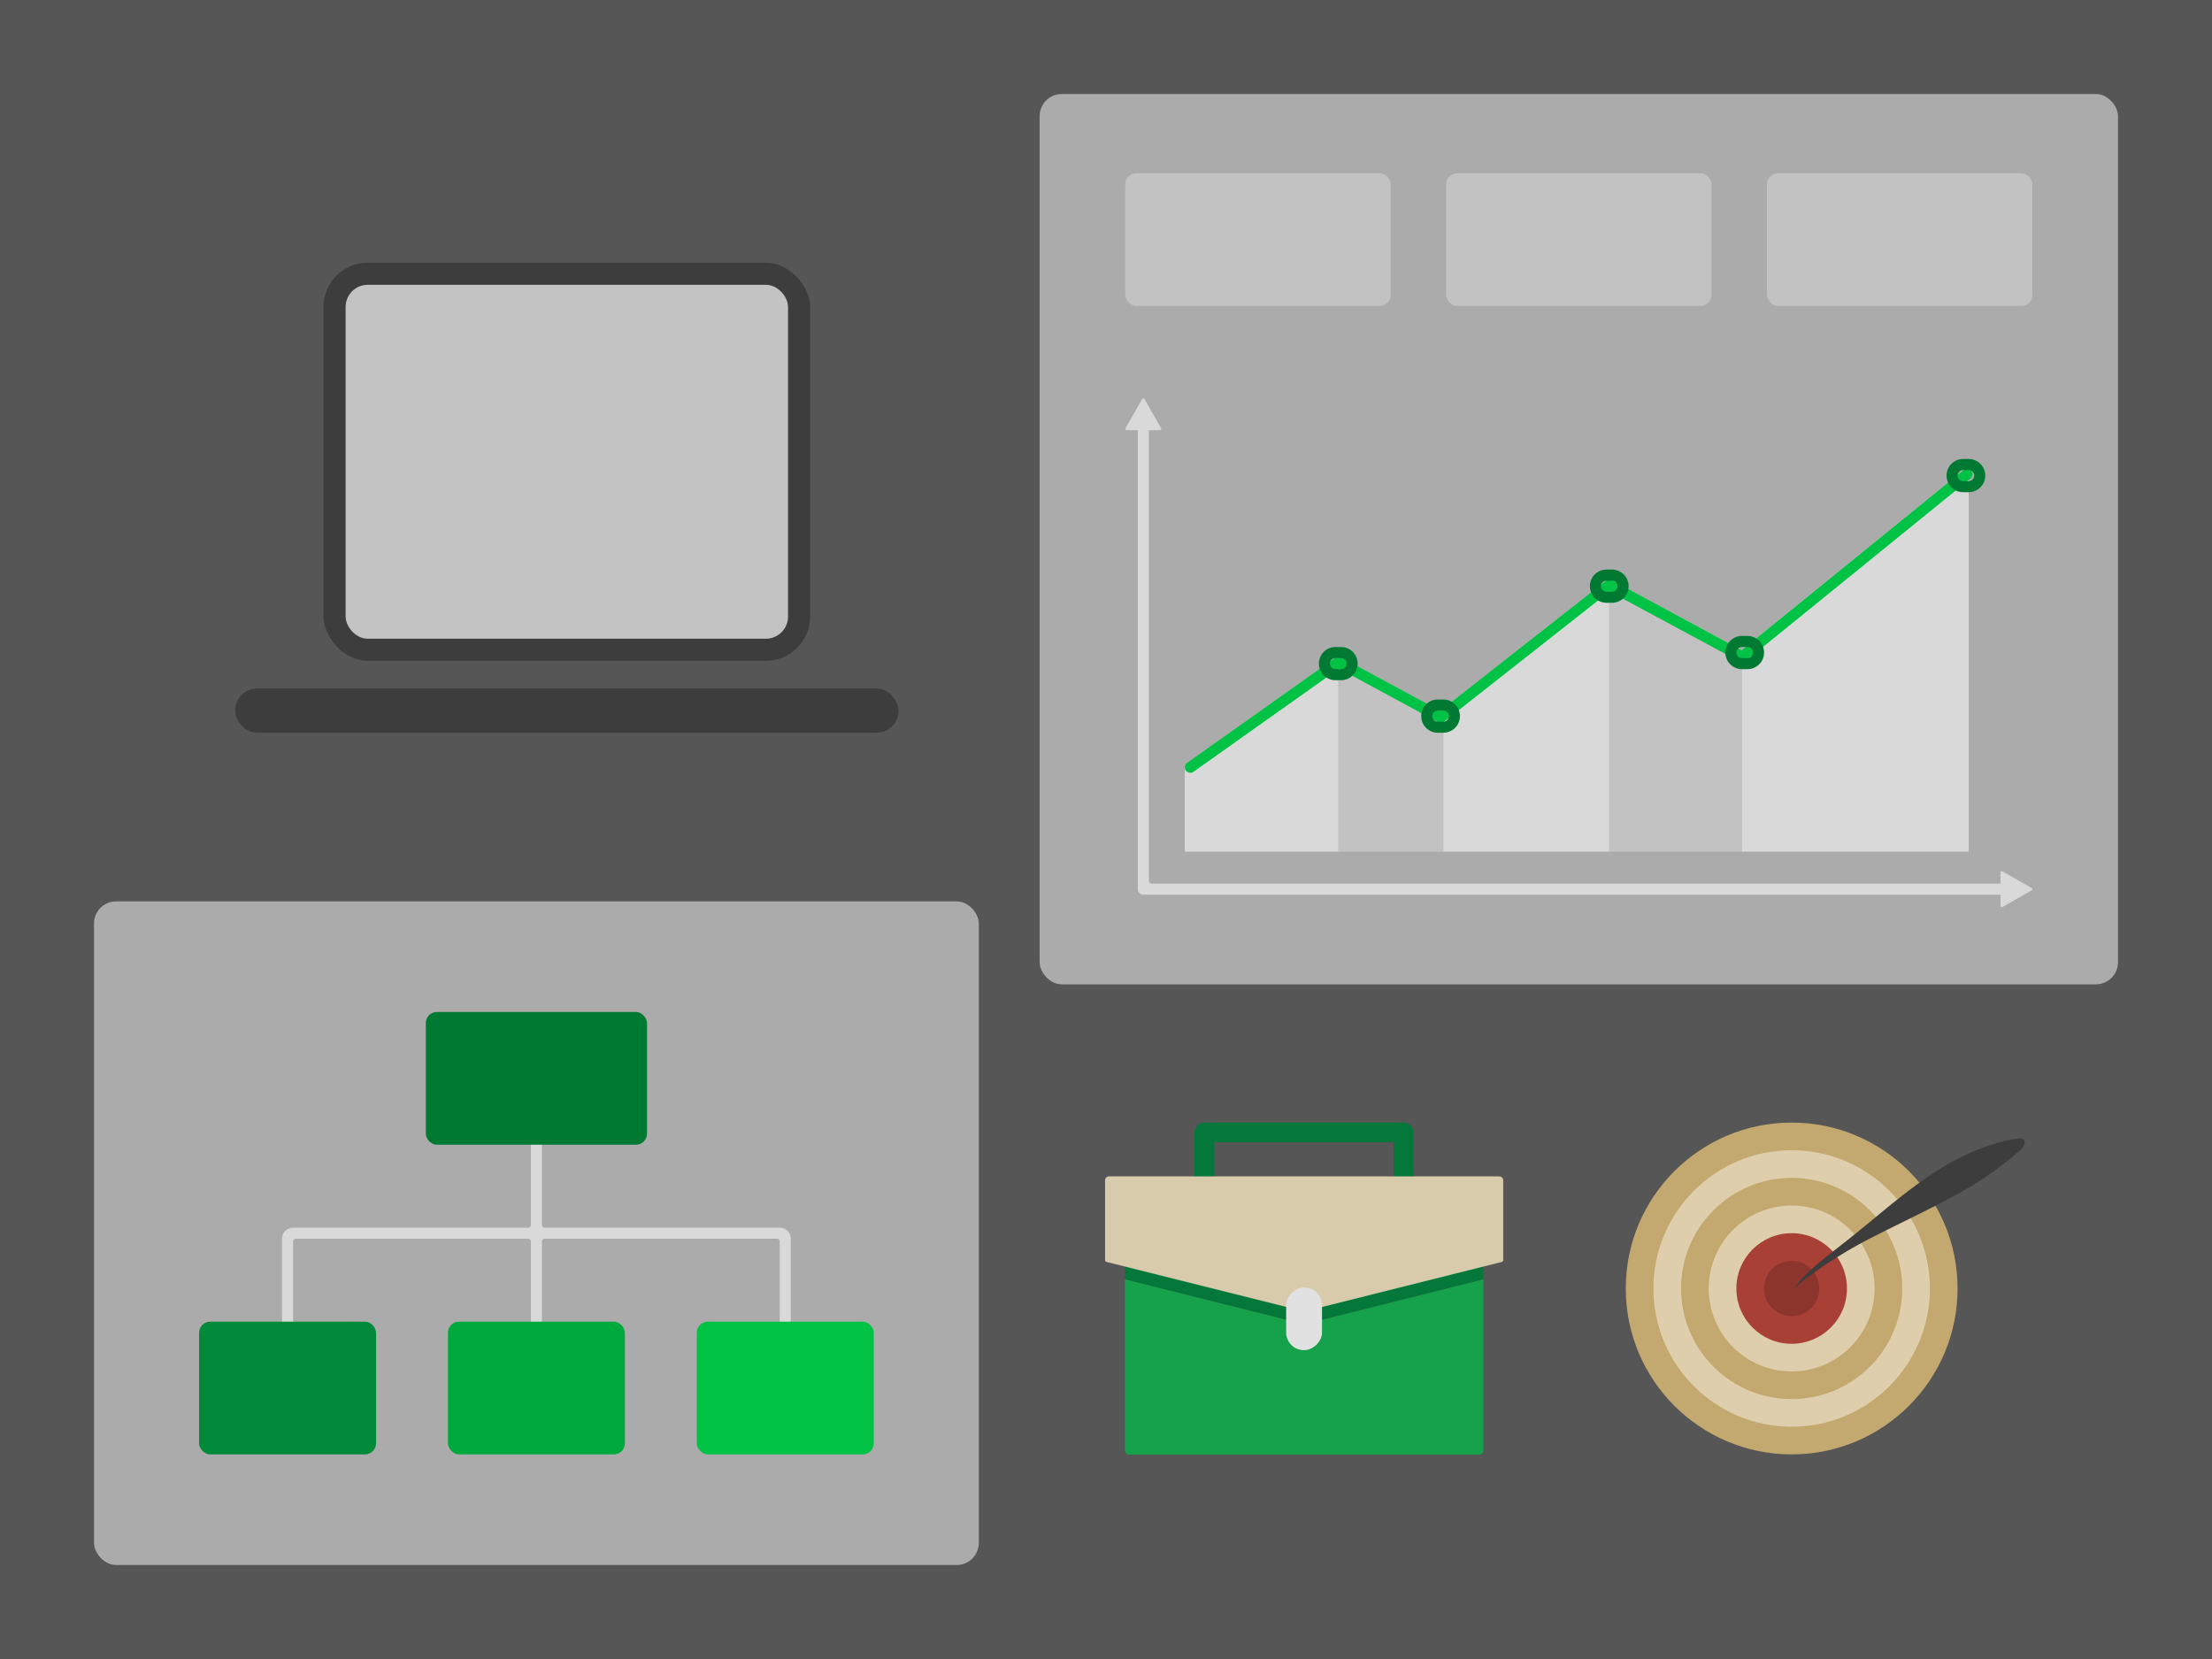 <svg xmlns="http://www.w3.org/2000/svg" viewBox="0 0 400 300"><rect x="0" y="0" width="400" height="300" fill="#333333" stroke="none"/><title>business</title><g id="Layer_2" data-name="Layer 2"><g id="Layer_5" data-name="Layer 5"><g id="business"><rect width="400" height="300" fill="#e5e5e5" opacity="0.2"/><g id="organizational_chart" data-name="organizational chart"><rect x="17" y="163" width="160" height="120" rx="4" fill="#fff" opacity="0.5"/><path d="M143,224v16h-2V224.5a.5.5,0,0,0-.5-.5h-42a.5.5,0,0,0-.5.5V241H96V224.5a.5.5,0,0,0-.5-.5h-42a.5.5,0,0,0-.5.5V240H51V224a2,2,0,0,1,1.5-1.93A1.68,1.68,0,0,1,53,222H95.5a.5.5,0,0,0,.5-.5V205h2v16.5a.5.5,0,0,0,.5.5H141a1.68,1.68,0,0,1,.5.07,1.89,1.89,0,0,1,.91.52A2,2,0,0,1,143,224Z" fill="#e5e5e5" opacity="0.8"/><rect x="77" y="183" width="40" height="24" rx="2" fill="#007933"/><rect x="81" y="239" width="32" height="24" rx="2" fill="#00a93c"/><rect x="126" y="239" width="32" height="24" rx="2" fill="#00c244"/><rect x="36" y="239" width="32" height="24" rx="2" fill="#008a3a"/></g><g id="chart_two" data-name="chart two"><rect x="188" y="17" width="195" height="161" rx="4" fill="#fff" opacity="0.5"/><path d="M367.39,161l-5.26,3a.25.25,0,0,1-.37-.21v-2h-155a1,1,0,0,1-1-1v-83h-2a.25.25,0,0,1-.22-.37l3-5.26a.24.24,0,0,1,.42,0l3,5.26a.24.24,0,0,1-.21.37h-2v81.5a.51.51,0,0,0,.5.5h153.5v-2a.24.24,0,0,1,.37-.21l5.26,3A.24.24,0,0,1,367.39,161Z" fill="#e5e5e5" opacity="0.8"/><path d="M242,118.75V154H214.25V138.67a1,1,0,0,1,.42-.73l26.79-19A1.07,1.07,0,0,1,242,118.75Z" fill="#e5e5e5" opacity="0.8"/><path d="M291,104.76V154H261V128.1L290.4,105A1,1,0,0,1,291,104.76Z" fill="#e5e5e5" opacity="0.8"/><path d="M356,84.81V154H315V117.5L355.07,85A1,1,0,0,1,356,84.81Z" fill="#e5e5e5" opacity="0.8"/><path d="M261,128.1V154H242V118.75a1.06,1.06,0,0,1,.52.13l17.9,9.68Z" fill="#e5e5e5" opacity="0.4"/><path d="M315,117.5V154H291V104.76a1,1,0,0,1,.49.12l23.44,12.68Z" fill="#e5e5e5" opacity="0.4"/><path d="M356.33,86.53l-.33.27-40.33,32.73a1,1,0,0,1-1.1.1L291.12,107,291,107l-29.86,23.5a.42.42,0,0,1-.14.09,1,1,0,0,1-.95,0l-17.94-9.7L242,121l-26.18,18.56a.92.92,0,0,1-.57.18,1,1,0,0,1-.82-.42.9.9,0,0,1-.18-.43v-.23a1,1,0,0,1,.42-.73l26.79-19a1,1,0,0,1,1.06-.06l17.9,9.68.58-.46L290.4,105a1,1,0,0,1,.6-.21,1,1,0,0,1,.49.12l23.44,12.68.07-.06L355.07,85a1,1,0,0,1,.93-.17.93.93,0,0,1,.48.31A1,1,0,0,1,356.33,86.53Z" fill="#00c244"/><path d="M242.5,123h-1a3,3,0,0,1,0-6h1a3,3,0,0,1,0,6Zm-1-4a1,1,0,0,0,0,2h1a1,1,0,0,0,0-2Z" fill="#007933"/><path d="M291.5,109h-1a3,3,0,0,1,0-6h1a3,3,0,0,1,0,6Zm-1-4a1,1,0,0,0,0,2h1a1,1,0,0,0,0-2Z" fill="#007933"/><path d="M316,121h-1a3,3,0,0,1,0-6h1a3,3,0,0,1,0,6Zm-1-4a1,1,0,0,0,0,2h1a1,1,0,0,0,0-2Z" fill="#007933"/><path d="M356,89h-1a3,3,0,0,1,0-6h1a3,3,0,0,1,0,6Zm-1-4a1,1,0,0,0,0,2h1a1,1,0,0,0,0-2Z" fill="#007933"/><path d="M261,132.5h-1a3,3,0,0,1,0-6h1a3,3,0,0,1,0,6Zm-1-4a1,1,0,0,0,0,2h1a1,1,0,0,0,0-2Z" fill="#007933"/><rect x="203.48" y="31.33" width="48" height="24" rx="2" fill="#e5e5e5" opacity="0.4"/><rect x="261.5" y="31.33" width="48" height="24" rx="2" fill="#e5e5e5" opacity="0.4"/><rect x="319.52" y="31.33" width="48" height="24" rx="2" fill="#e5e5e5" opacity="0.4"/></g><g id="laptop"><rect x="58.5" y="47.5" width="88" height="72" rx="8" fill="#3d3d3d"/><rect x="42.5" y="124.5" width="120" height="8" rx="4" fill="#3d3d3d"/><rect x="62.5" y="51.5" width="80" height="64" rx="4" fill="#e5e5e5" opacity="0.8"/></g><g id="bulls_eye" data-name="bulls eye"><g id="dart"><circle id="_6" data-name="6" cx="323.99" cy="233" r="30" fill="#c3a86f"/><circle id="_5" data-name="5" cx="323.99" cy="233" r="25" fill="#deceac"/><circle id="_4" data-name="4" cx="323.99" cy="233" r="20" fill="#c3a86f"/><circle id="_3" data-name="3" cx="323.99" cy="233" r="15" fill="#deceac"/><circle id="_2" data-name="2" cx="323.99" cy="233" r="10" fill="#a84036"/><circle id="_1" data-name="1" cx="323.99" cy="233" r="5" fill="#8b352d"/></g><path id="bullseye" d="M327.53,229.57c.3-.28.61-.55.93-.83,1.61-1.39,3.32-2.66,5-4,4.86-3.79,9.43-7.94,14.48-11.47s10.67-6.43,16.76-7.35c.48-.07,1.07-.09,1.35.31s-.13,1.2-.6,1.63a61.14,61.14,0,0,1-12.24,8.47c-4.43,2.43-9,4.55-13.52,6.85A81.43,81.43,0,0,0,326.87,231a31,31,0,0,0-2.65,2.21c.67-.73,1.24-1.58,1.93-2.31Q326.81,230.23,327.53,229.57Z" fill="#3d3d3d"/></g><g id="serious_business" data-name="serious business"><path id="handle" d="M255.63,213.09H252v-6.55h-32.4v6.55H216v-8.32a1.78,1.78,0,0,1,1.8-1.77h36a1.79,1.79,0,0,1,1.8,1.77Z" fill="#04773b"/><path d="M234.05,239l-30.62-7.67v31a.73.73,0,0,0,.74.71h63.31a.73.73,0,0,0,.75-.71v-31L237.61,239A7.15,7.15,0,0,1,234.05,239Z" fill="#15a24a"/><path d="M203.43,222.82v8.52L234.05,239a7.15,7.15,0,0,0,3.56,0l30.62-7.67v-8.52Z" fill="#04773b"/><path d="M237.61,236.71l33.95-8.51a.35.35,0,0,0,.27-.34V213.44a.72.72,0,0,0-.72-.71H200.55a.71.71,0,0,0-.72.71v14.42a.35.35,0,0,0,.27.34l34,8.51A7.15,7.15,0,0,0,237.61,236.71Z" fill="#d7cbac"/><rect x="230.16" y="235.25" width="11.33" height="6.48" rx="3.19" transform="translate(474.31 2.66) rotate(90)" fill="#e1e1e1"/></g></g></g></g></svg>